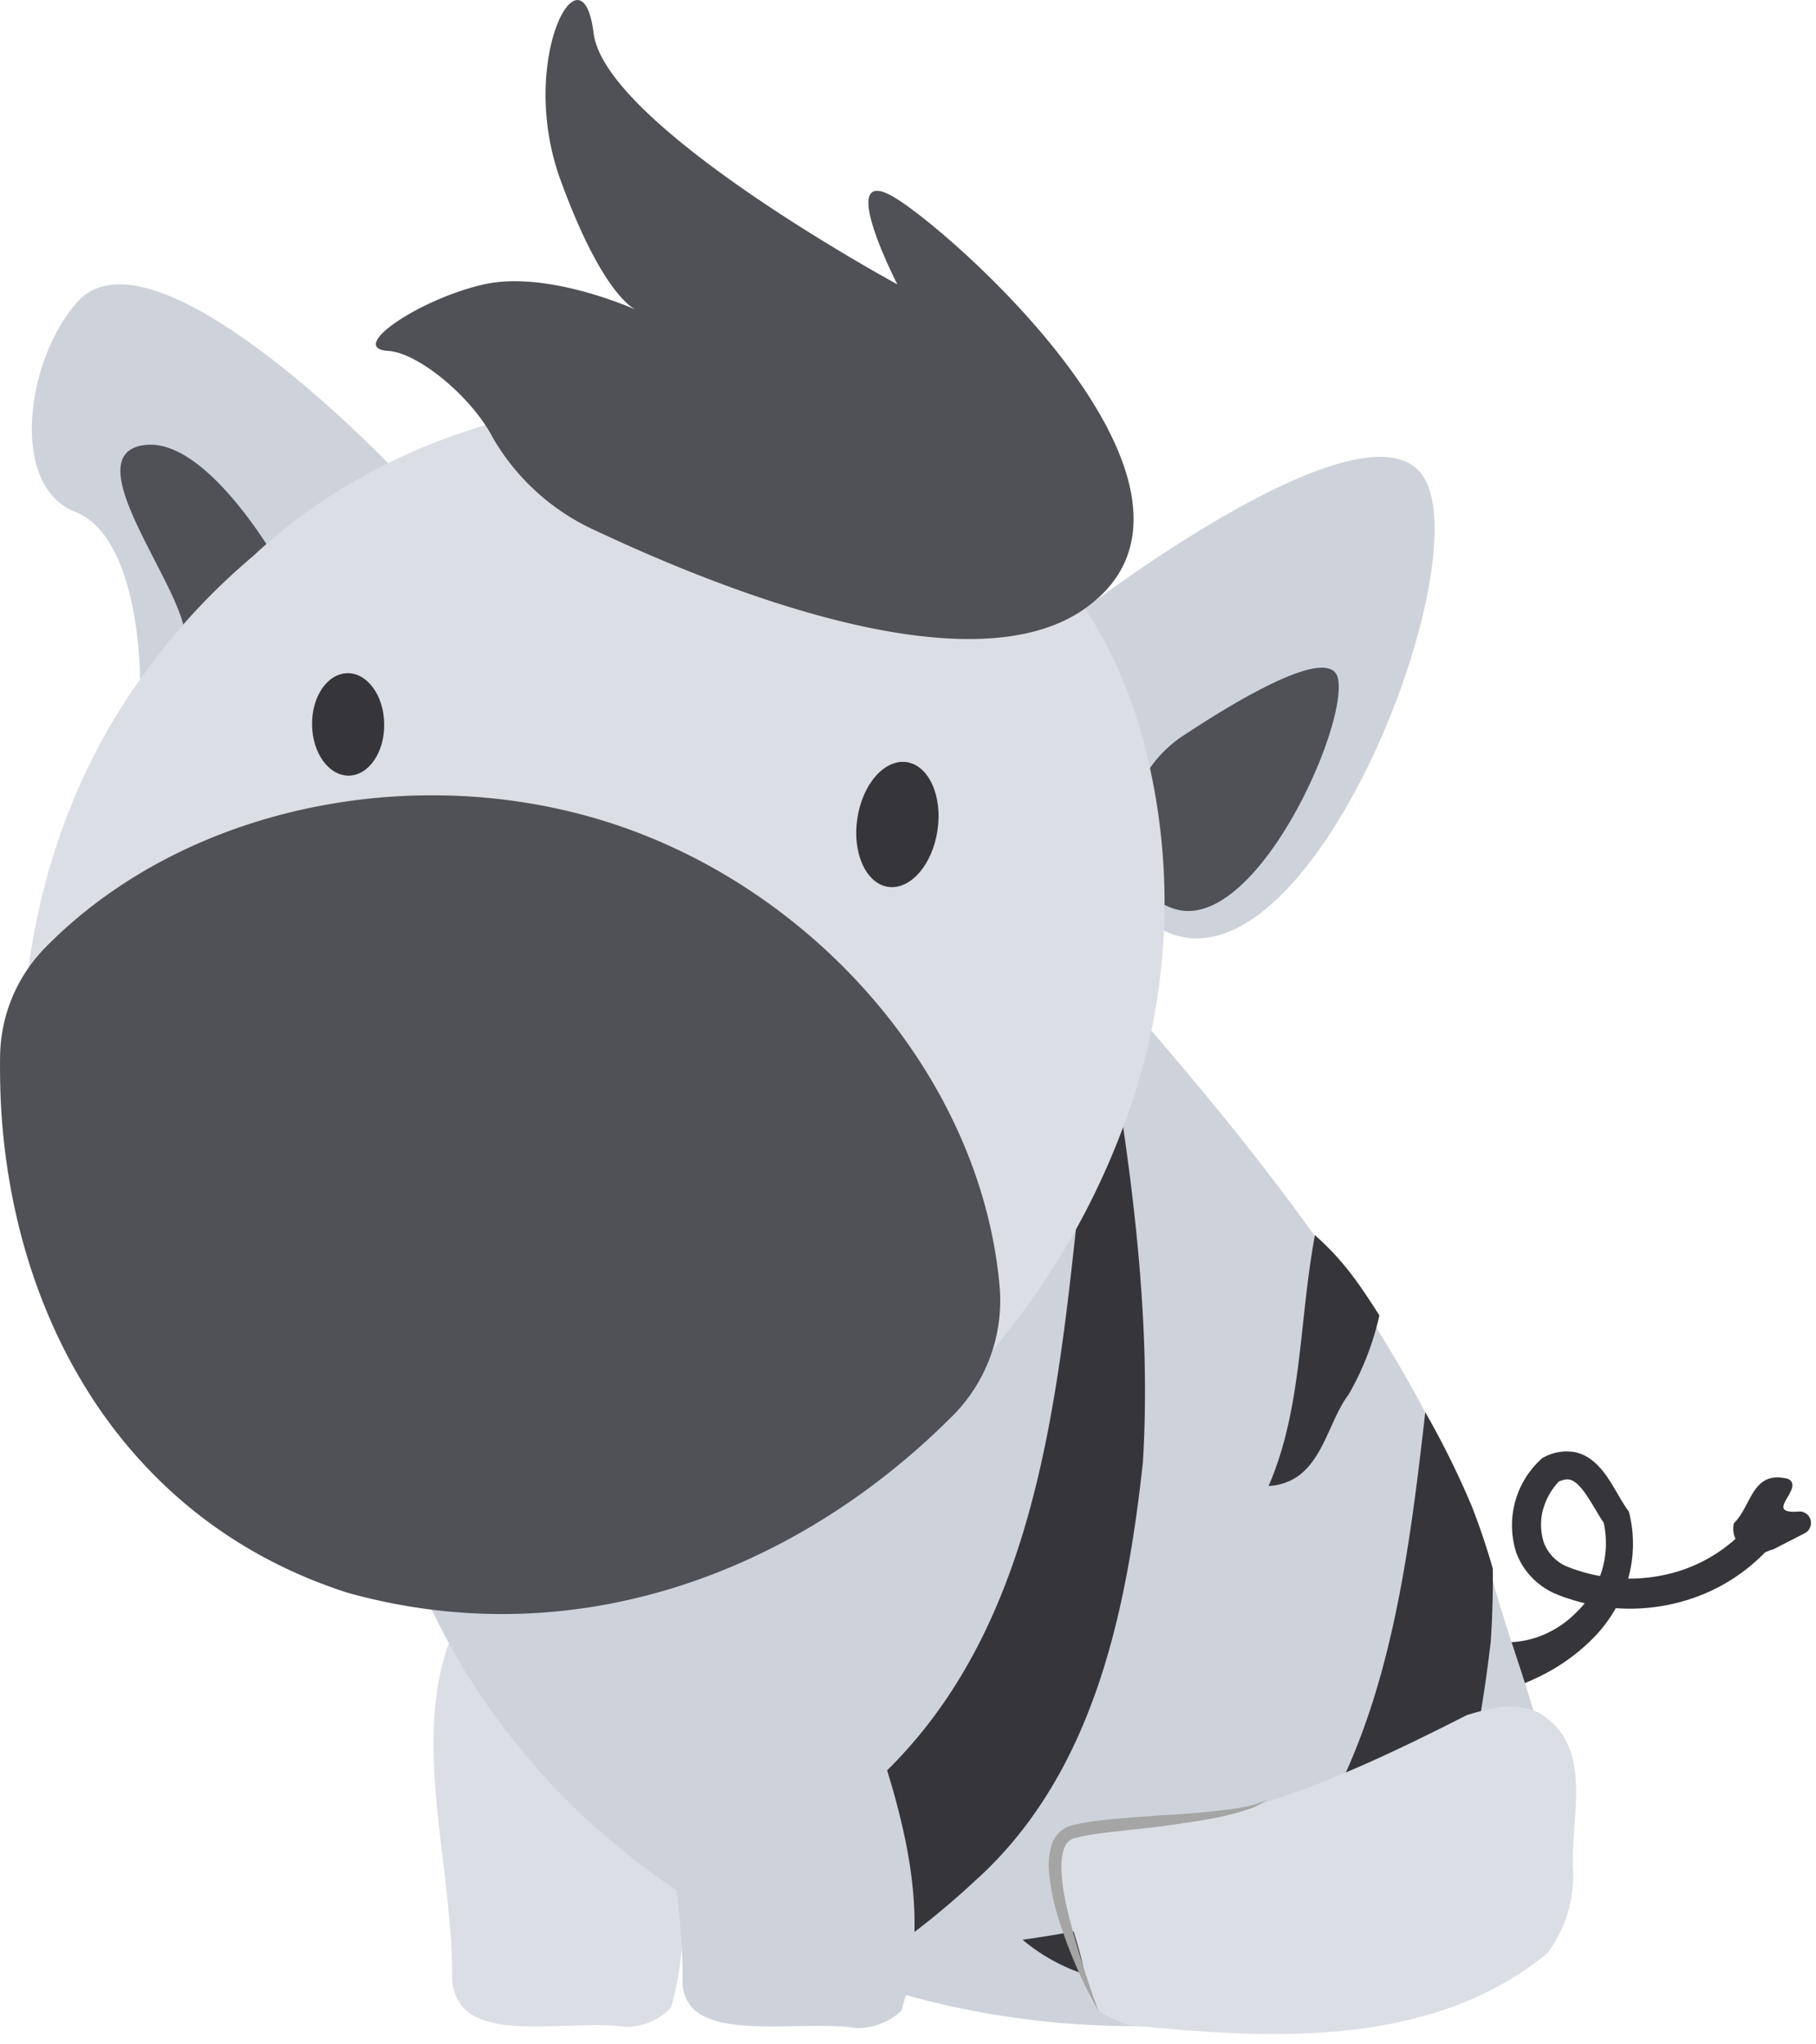<svg xmlns="http://www.w3.org/2000/svg" fill="none" viewBox="0 0 167 188">
    <g clip-path="url(#a)">
        <path fill="#DCDEE5"
            d="M57.67 186.42a18.5 18.5 0 0 0-2.57-.18c-4.6-.04-10.5.89-12.65-1.79a4.32 4.32 0 0 1-.87-2.63c.06-11.91-5.11-25.3 2.21-35.5a3.91 3.91 0 0 1 2.25-1.92 5.87 5.87 0 0 1 2.89-.02c2.86.64 4.92 2.01 6.46 3.84.77.92 1.41 1.95 1.96 3.06 3.23 10.06 7.55 22.11 4.36 33.33a5.64 5.64 0 0 1-4.06 1.79l.02.02Z" />
        <path fill="#36353A"
            d="M136.44 150.65c1.39.51 2.97.47 4.46.06a9.25 9.25 0 0 0 3.99-2.36 8.82 8.82 0 0 0 2.54-8.52l.2.43c-.47-.66-.82-1.3-1.18-1.89-.36-.59-.71-1.14-1.08-1.56-.37-.43-.75-.7-1.04-.74-.29-.06-.67.02-1.14.26l.28-.2c-.75.73-1.3 1.7-1.58 2.73a5.34 5.34 0 0 0 .1 3.05 3.9 3.9 0 0 0 1.94 2.08c.24.11.5.2.75.3l.88.28a15.42 15.42 0 0 0 8.89-.1 14.24 14.24 0 0 0 6-3.78l2.03 1.9a16.88 16.88 0 0 1-7.19 4.51 17.72 17.72 0 0 1-10.5.09l-.99-.32c-.36-.14-.72-.27-1.07-.44a6.65 6.65 0 0 1-3.27-3.57 8.24 8.24 0 0 1 2.24-8.65l.13-.12.16-.08a4.33 4.33 0 0 1 2.94-.44c1.11.26 1.85.99 2.38 1.61.54.65.92 1.31 1.29 1.93.36.62.7 1.22 1.05 1.71l.14.2.06.23a11.8 11.8 0 0 1-.11 5.87 12.86 12.86 0 0 1-2.84 5.12 17.89 17.89 0 0 1-4.66 3.6 21.9 21.9 0 0 1-5.84 2.12l.07-5.3-.03-.01Z" />
        <path fill="#CED2DB"
            d="M132.58 183.66c-1.17.3-2.32.56-3.45.78-5.63 1.08-10.71 1.13-16.21 1.44a82.04 82.04 0 0 1-6.24.42c-30.64.89-60.49-15.96-70.32-46.67A89.52 89.52 0 0 1 30.28 125c-4.5-14.76-3.23-29.54 11.3-40.58a41.54 41.54 0 0 1 14.77-8.89c16.17-6.02 32.17.98 43.17 11.98 9.58 10.83 20.73 23.75 28.87 37.59.93 1.58 1.83 3.17 2.67 4.78a90.25 90.25 0 0 1 4.29 9.31 89.08 89.08 0 0 1 1.92 6.12c3.25 12.2 11.25 26.2-.8 36.32a26.84 26.84 0 0 1-3.9 2.04l.01-.01Z" />
        <path fill="#36353A"
            d="M89.94 172.71a74.42 74.42 0 0 1-9.18 7.37 45.54 45.54 0 0 1-11.39-8.49c.57-.45 1.26-.9 2.08-1.36 28.89-15.55 25.27-51.03 30.07-77.51 1.47 8.48 2.96 17.89 3.53 27.43.29 4.77.34 9.57.05 14.33-1.5 13.76-4.53 28.48-15.16 38.24v-.01Zm47.34-28.44c.02 2.23-.04 4.46-.19 6.68-1.09 9.29-2.97 19.04-7.96 27.17a34.4 34.4 0 0 1-9.96 3.12 82.35 82.35 0 0 1-12.48 1.26c19.36-11.66 22.11-32.75 24.38-52.63a81.2 81.2 0 0 1 4.29 8.68 65.95 65.95 0 0 1 1.92 5.71v.01Zm-10.43-23.3c-1.96-3.07-3.37-5.11-5.93-7.38-1.49 8.07-1.15 15.89-4.26 23.07 4.83-.3 5.21-5.6 7.35-8.4a25.96 25.96 0 0 0 2.84-7.29Z" />
        <path fill="#36353A"
            d="M127.17 170.23c-11.35 3.24-22.11 6.62-33.13 8.16 7.22 6.1 18.71 5.25 25.86-.73a31.84 31.84 0 0 0 7.27-7.43Zm39.36-30.13c0 .4-.25.75-.58.91l-2.75 1.41a2.3 2.3 0 0 1-.48.17c-.46.23-1 .32-1.54.2a2.32 2.32 0 0 1-1.43-1 2.2 2.2 0 0 1-.3-1.71c1.65-1.59 1.65-4.91 4.97-4.08 1.66.83-2.49 3.32 1.09 3 .59.02 1.05.51 1.03 1.1h-.01Z" />
        <path fill="#CED2DB"
            d="M35.7 42.61S14 19.94 7.07 27.81C2.36 33.16.85 44.69 6.9 47.06c6.05 2.37 5.98 15.45 5.98 15.45l22.82-19.9Zm64.08 13.35s26.94-20.67 31.37-11.68c4.44 8.99-10.99 47.75-24.11 41.3-13.12-6.45-7.26-29.62-7.26-29.62Z" />
        <path fill="#4F5156"
            d="M25.64 51.89s-6.83-12.2-12.72-10.9c-5.89 1.3 4.18 13.31 4.1 17.65-.07 4.34 10.43-3.47 8.61-6.75h.01Zm78.2 23.68a11.24 11.24 0 0 1 5.01-7.94c4.91-3.25 13.51-8.41 14.19-5.23.96 4.46-7.8 23.87-15.26 21.11-3.78-1.4-4.32-4.87-3.94-7.94Z" />
        <path fill="#DCDEE5"
            d="M33.31 144.31c19.75 5.44 38.93-1.43 52.83-14.66a62.87 62.87 0 0 0 5.44-5.85 69.25 69.25 0 0 0 13.07-24.18 57.7 57.7 0 0 0-.24-34C93.1 31.64 47.29 28.67 23.3 51.12A59.32 59.32 0 0 0 12.88 62.5C6.98 70.7 3.45 80.69 2.4 90.91c-.31 3.03-.4 6.08-.26 9.11.87 19.41 10.94 37.85 31.18 44.29h-.01Z" />
        <path fill="#4F5156"
            d="M32.08 146.51c20.28 5.59 39.98-1.47 54.25-15.06l1.17-1.14a15.02 15.02 0 0 0 4.43-11.94c-1.6-18.4-15.69-35.27-33.76-41.98-18.49-6.86-40.87-2.67-54.03 10.78a14.52 14.52 0 0 0-4.13 9.87c-.02 1.33 0 2.67.05 4 .89 19.93 11.23 38.86 32.01 45.47h.01Z" />
        <path fill="#36353A"
            d="M86.21 76.37c.48-3.17-.8-5.98-2.83-6.28-2.04-.3-4.07 2.02-4.54 5.19-.48 3.16.8 5.98 2.83 6.28 2.04.3 4.07-2.02 4.54-5.19Zm-54.13-5.04c1.84-.03 3.3-2.16 3.25-4.76-.03-2.6-1.55-4.69-3.38-4.66-1.84.03-3.3 2.16-3.25 4.76.03 2.6 1.55 4.68 3.38 4.66Z" />
        <path fill="#DCDEE5"
            d="M99.89 182.72c-.24-3.47-2.55-8.19-2.58-11.24-.01-1.53.54-2.64 2.23-2.95 12.98-.02 23.98-5.02 35.37-10.81.79-.24 1.56-.45 2.32-.59a6.66 6.66 0 0 1 4.29.38c5 3 3 9 3.13 14.15a11.95 11.95 0 0 1-2.34 7.95c-10.79 8.89-25.79 7.89-38.5 6.63-.96-.34-1.91-.78-2.86-1.36a4.86 4.86 0 0 1-1.07-2.17l.01.01Z" />
        <path fill="#CED2DB"
            d="M78.77 186.51c-.78-.12-1.64-.17-2.56-.19-4.6-.1-10.51.66-12.62-1.76a3.6 3.6 0 0 1-.83-2.37c.22-10.69-4.75-22.77 2.71-31.83a3.89 3.89 0 0 1 2.28-1.7 6.42 6.42 0 0 1 2.89.02 11.61 11.61 0 0 1 8.33 6.3c3.09 9.07 7.24 19.93 3.89 29.97a5.95 5.95 0 0 1-4.08 1.56h-.01Z" />
        <path fill="#A5A5A5"
            d="M101.03 185.01a45.6 45.6 0 0 1-3.61-8.32 20.52 20.52 0 0 1-.95-4.52 6.68 6.68 0 0 1 .22-2.45c.13-.42.36-.85.71-1.2a2.7 2.7 0 0 1 1.25-.67c1.56-.38 3.05-.5 4.56-.64 1.51-.12 3-.23 4.5-.32s2.99-.21 4.47-.39c1.48-.17 2.99-.34 4.35-.99a6.8 6.8 0 0 1-2.05.98c-.72.23-1.46.42-2.2.59-1.49.31-2.98.52-4.48.73-1.49.22-2.99.35-4.48.53-1.48.18-3 .32-4.35.67-1.21.17-1.42 1.7-1.35 3.1.05 1.43.38 2.89.72 4.33a95.45 95.45 0 0 0 2.7 8.57h-.01Z" />
        <path fill="#4F5156"
            d="M45.21 40.06a20.8 20.8 0 0 0 9.55 8.73c12.39 5.83 34.68 14.5 45.02 7.17 14.75-10.45-11.27-33.82-17.26-37.64-5.99-3.82 0 7.83 0 7.83S55.65 11.59 54.59 3.05c-1.06-8.54-7.06 2.46-3.06 13.46 4 11 7 12 7 12s-8.11-3.7-14.06-2.35c-5.94 1.35-12.61 5.88-8.77 6.11 2.71.17 7.48 4.06 9.52 7.79h-.01Z" />
    </g>
    <defs>
        <clipPath id="a">
            <path fill="#fff" d="M0 0h166.53v187.06H0z" />
        </clipPath>
    </defs>
</svg>